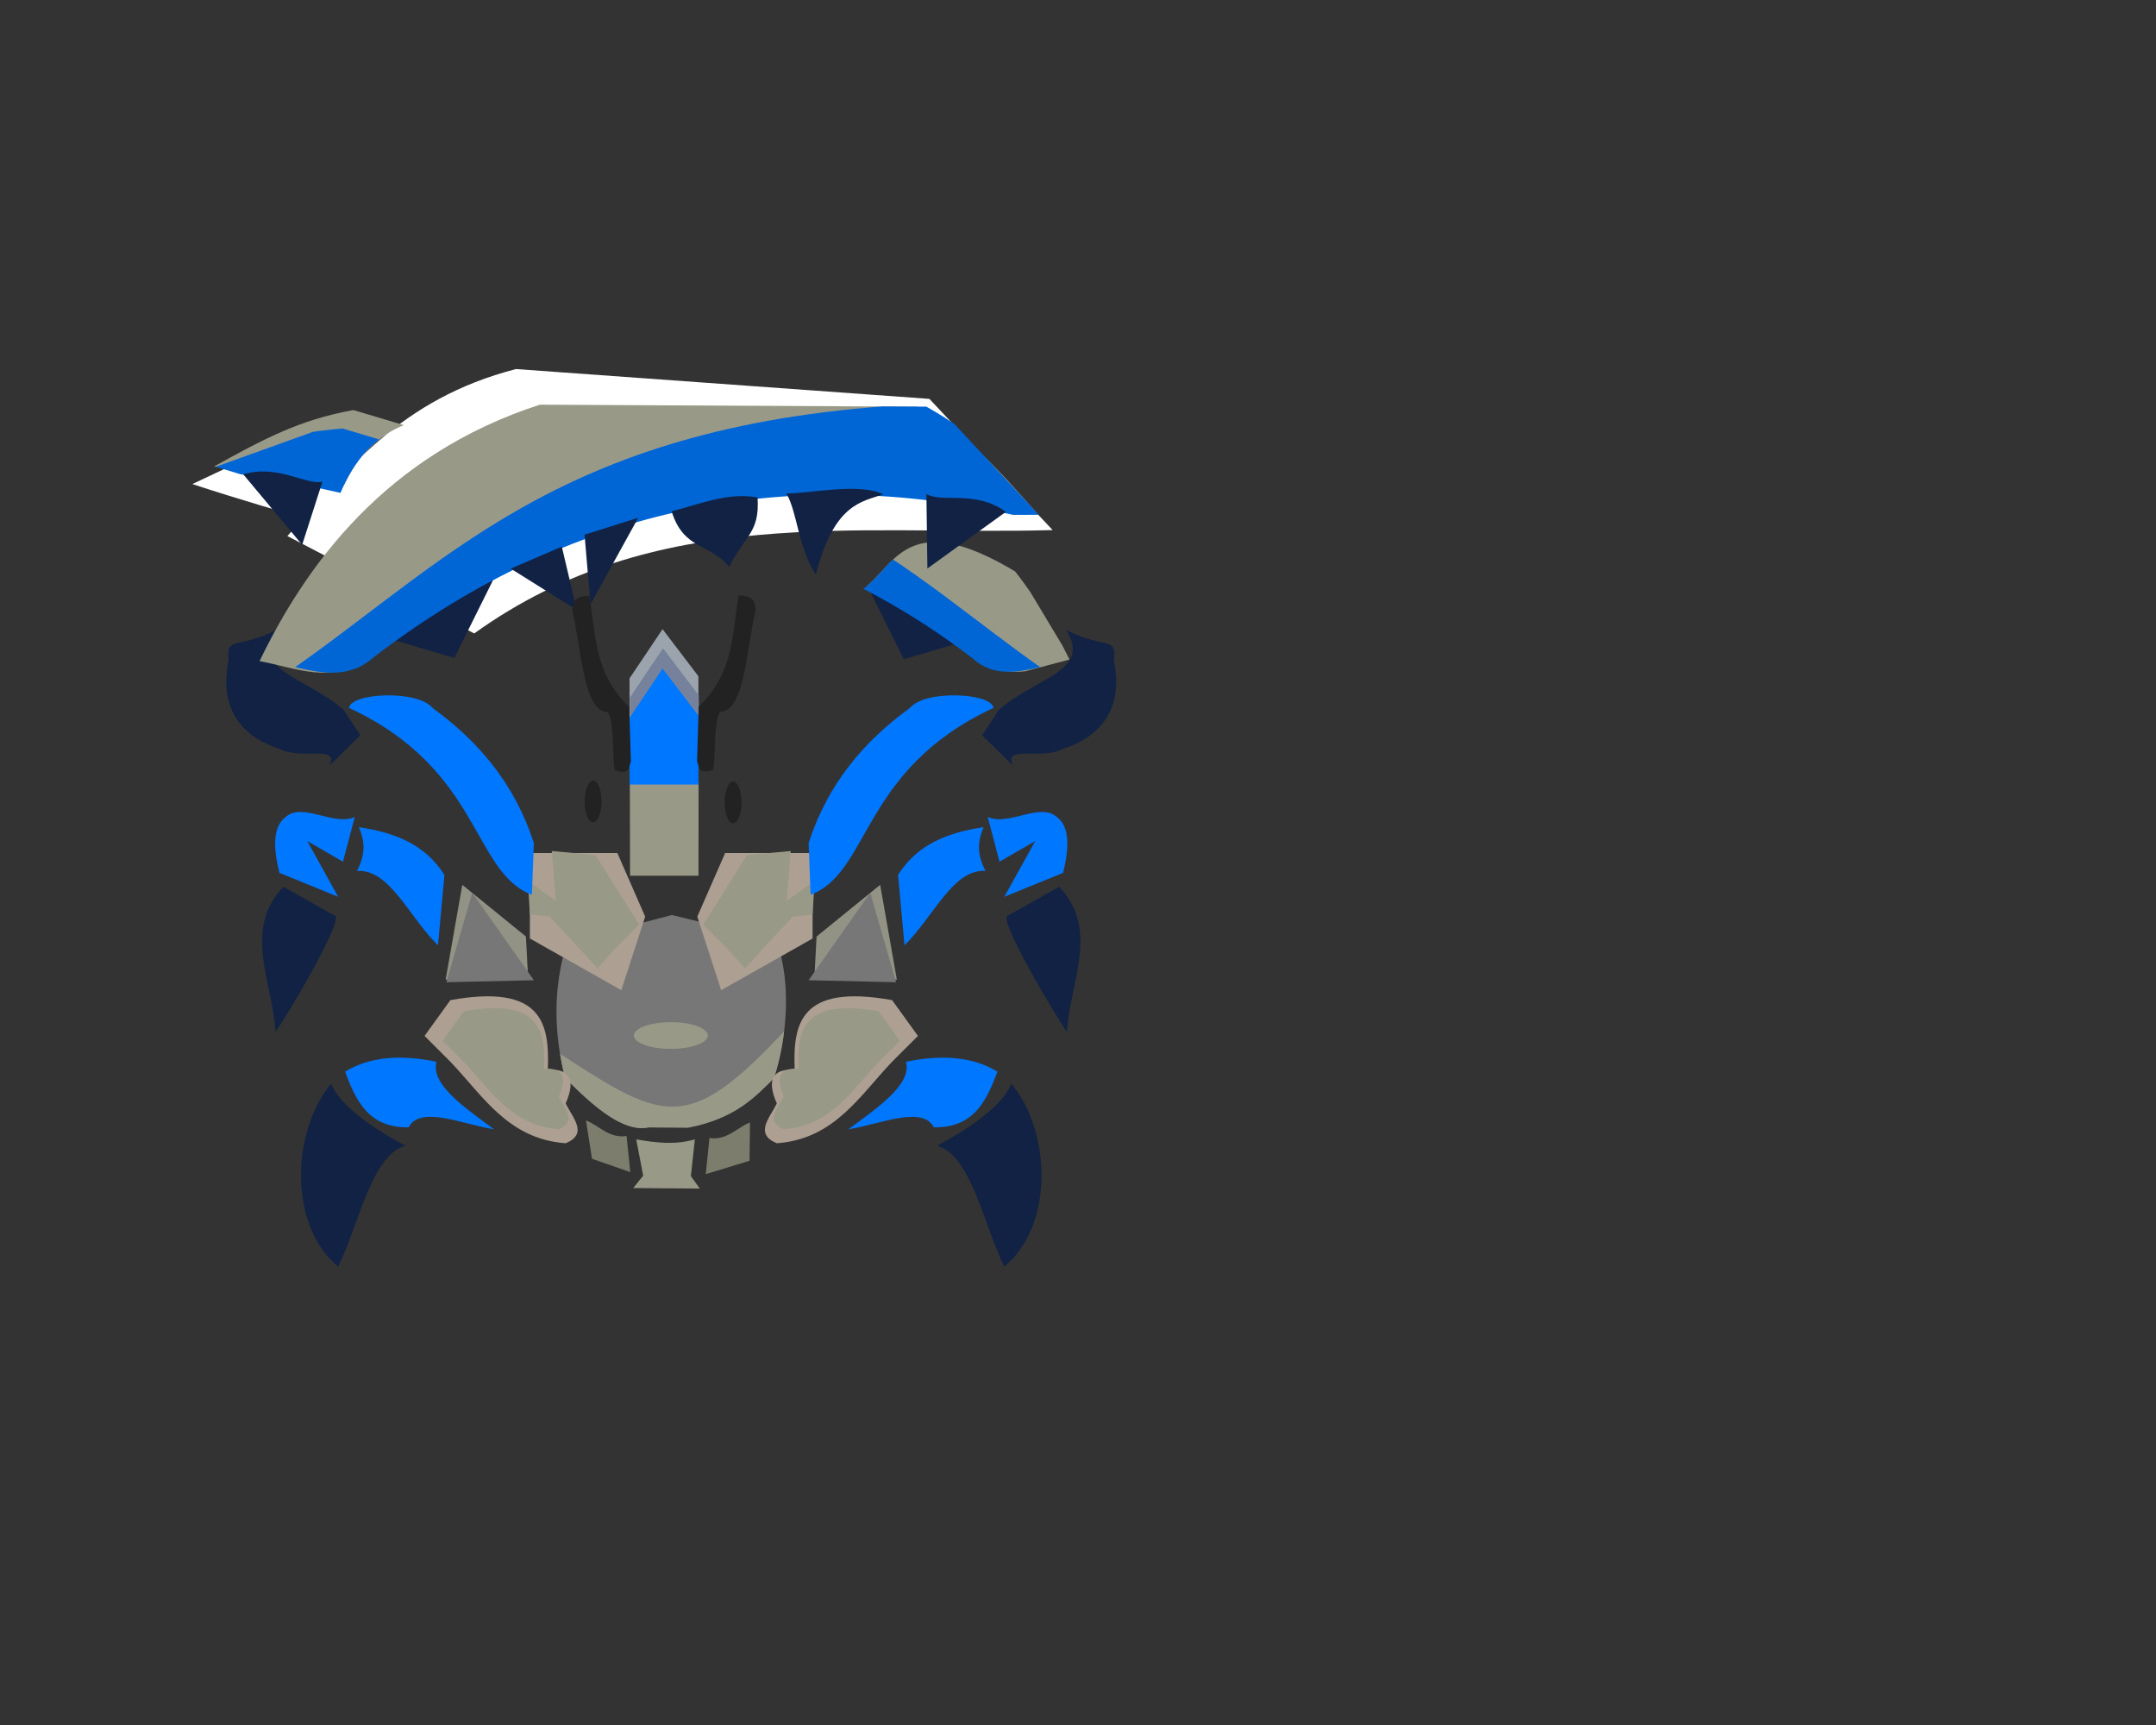 <?xml version="1.0" encoding="UTF-8" standalone="no"?>
<!-- Created with Inkscape (http://www.inkscape.org/) -->

<svg
   xmlns:dc="http://purl.org/dc/elements/1.1/"
   xmlns:cc="http://creativecommons.org/ns#"
   xmlns:rdf="http://www.w3.org/1999/02/22-rdf-syntax-ns#"
   xmlns:svg="http://www.w3.org/2000/svg"
   xmlns="http://www.w3.org/2000/svg"
   xmlns:sodipodi="http://sodipodi.sourceforge.net/DTD/sodipodi-0.dtd"
   xmlns:inkscape="http://www.inkscape.org/namespaces/inkscape"
   width="250"
   height="200"
   id="svg4107"
   version="1.1"
   inkscape:version="0.91 r13725"
   sodipodi:docname="Shogun_Ceanataur.svg">
  <rect width="100%" height="100%" fill="#333333" stroke="none"/>
  <defs
     id="defs4109">
    <clipPath
       clipPathUnits="userSpaceOnUse"
       id="clipPath4172">
      <path
         style="fill:#999988;fill-opacity:1;stroke:none"
         d="m 127.446,1000.21 c 14.619,9.406 16.569,11.948 30.313,-3.422 l -0.326,7.986 c -14.539,15.37 -29.642,1.919 -28.846,0 z"
         id="path4174"
         inkscape:connector-curvature="0"
         sodipodi:nodetypes="ccccc" />
    </clipPath>
    <clipPath
       clipPathUnits="userSpaceOnUse"
       id="clipPath4302">
      <path
         style="fill:#0077ff;fill-opacity:1;stroke:none"
         d="M 67.3,950.49 C 86.273,937.236 99.672,921.194 141.976,919.605 l 11.985,12.907 c -29.811,-0.159 -56.078,6.773 -79.746,18.899 z"
         id="path4304"
         inkscape:connector-curvature="0"
         sodipodi:nodetypes="ccccc" />
    </clipPath>
    <clipPath
       clipPathUnits="userSpaceOnUse"
       id="clipPath4302-4">
      <path
         style="fill:#0077ff;fill-opacity:1;stroke:none"
         d="M 67.3,950.49 C 86.273,937.236 99.672,921.194 141.976,919.605 l 11.985,12.907 c -29.811,-0.159 -56.078,6.773 -79.746,18.899 z"
         id="path4304-3"
         inkscape:connector-curvature="0"
         sodipodi:nodetypes="ccccc" />
    </clipPath>
    <clipPath
       clipPathUnits="userSpaceOnUse"
       id="clipPath4525">
      <path
         style="fill:#0077ff;fill-opacity:1;stroke:none"
         d="m 161.106,966.393 c 2.547,3.02 2.343,9.479 2.535,15.442 -8.429,2.271 -16.122,0.865 -23.97,0.23 -0.625,-2.426 -1.541,-16.975 21.435,-15.673 z"
         id="path4527"
         inkscape:connector-curvature="0"
         sodipodi:nodetypes="cccc" />
    </clipPath>
    <clipPath
       clipPathUnits="userSpaceOnUse"
       id="clipPath4302-42">
      <path
         style="fill:#0077ff;fill-opacity:1;stroke:none"
         d="M 67.3,950.49 C 86.273,937.236 99.672,921.194 141.976,919.605 l 11.985,12.907 c -29.811,-0.159 -56.078,6.773 -79.746,18.899 z"
         id="path4304-7"
         inkscape:connector-curvature="0"
         sodipodi:nodetypes="ccccc" />
    </clipPath>
    <clipPath
       clipPathUnits="userSpaceOnUse"
       id="clipPath4302-8">
      <path
         style="fill:#0077ff;fill-opacity:1;stroke:none"
         d="M 67.3,950.49 C 86.273,937.236 99.672,921.194 141.976,919.605 l 11.985,12.907 c -29.811,-0.159 -56.078,6.773 -79.746,18.899 z"
         id="path4304-6"
         inkscape:connector-curvature="0"
         sodipodi:nodetypes="ccccc" />
    </clipPath>
    <clipPath
       clipPathUnits="userSpaceOnUse"
       id="clipPath4675">
      <path
         style="fill:#ffffff;fill-opacity:1;stroke:none"
         d="m 168.251,972.385 c -5.122,-2.287 -5.769,-12.608 -22.126,-2.535 l -6.914,11.524 20.743,5.532 z"
         id="path4677"
         inkscape:connector-curvature="0"
         sodipodi:nodetypes="ccccc" />
    </clipPath>
    <clipPath
       clipPathUnits="userSpaceOnUse"
       id="clipPath4726">
      <path
         style="fill:#ffffff;fill-opacity:1;stroke:none"
         d="m 76.75,905.546 6.223,0.23 c -5.592,5.251 -5.059,13.043 -5.301,20.513 l -16.595,-0.23 -2.535,-9.911 z"
         id="path4728"
         inkscape:connector-curvature="0"
         sodipodi:nodetypes="cccccc" />
    </clipPath>
  </defs>
  <sodipodi:namedview
     id="base"
     pagecolor="#ffffff"
     bordercolor="#666666"
     borderopacity="1.0"
     inkscape:pageopacity="0.0"
     inkscape:pageshadow="2"
     inkscape:zoom="3.0679687"
     inkscape:cx="74.760279"
     inkscape:cy="71.613034"
     inkscape:document-units="px"
     inkscape:current-layer="layer1"
     showgrid="false"
     showguides="true"
     inkscape:guide-bbox="true"
     inkscape:window-width="1920"
     inkscape:window-height="1017"
     inkscape:window-x="1672"
     inkscape:window-y="-8"
     inkscape:window-maximized="1" />
  <g
     inkscape:label="Layer 1"
     inkscape:groupmode="layer"
     id="layer1"
     transform="translate(0,-852.362)">
    <g
       id="g3568">
      <path
         sodipodi:nodetypes="cccccccc"
         inkscape:connector-curvature="0"
         id="path4140"
         d="m 77.902,958.452 -12.161,3.187 c -1.632,5.298 -1.529,10.438 -0.23,15.673 3.436,3.504 6.875,6.372 9.68,5.762 l 4.61,0.027 c 5.604,-1.083 7.89,-3.719 9.937,-5.721 1.499,-4.556 2.103,-11.149 0.258,-15.996 z"
         style="fill:#777777;fill-opacity:1;stroke:none" />
      <ellipse
         id="path4142"
         style="fill:#999988;fill-opacity:1;fill-rule:evenodd;stroke:none"
         cx="77.789"
         cy="972.423"
         rx="4.287"
         ry="1.548" />
      <path
         transform="translate(-64.768,-27.125)"
         clip-path="url(#clipPath4172)"
         sodipodi:nodetypes="cccccccc"
         inkscape:connector-curvature="0"
         id="path4140-2"
         d="m 142.671,985.577 -12.161,3.187 c -1.632,5.298 -1.529,10.438 -0.23,15.673 3.436,3.504 6.875,6.372 9.68,5.762 l 4.61,0.027 c 5.604,-1.083 7.89,-3.719 9.937,-5.721 1.499,-4.556 2.103,-11.149 0.258,-15.996 z"
         style="fill:#999988;fill-opacity:1;stroke:none" />
      <path
         sodipodi:nodetypes="ccccc"
         inkscape:connector-curvature="0"
         id="path4176"
         d="m 73.06,953.897 7.932,0 0.014,-10.806 -7.973,0.122 z"
         style="fill:#999988;fill-opacity:1;stroke:none" />
      <g
         transform="translate(-41.884,-56.715)"
         id="g4205">
        <path
           style="fill:#9ba4ad;fill-opacity:1;stroke:none"
           d="m 114.882,995.468 7.986,0 0,-7.986 -4.156,-5.46 -3.83,5.704 z"
           id="path4178-7"
           inkscape:connector-curvature="0" />
        <path
           style="fill:#76829b;fill-opacity:1;stroke:none"
           d="m 114.93,997.684 7.986,0 0,-7.986 -4.156,-5.46 -3.83,5.704 z"
           id="path4178-6"
           inkscape:connector-curvature="0" />
        <path
           style="fill:#0077ff;fill-opacity:1;stroke:none"
           d="m 114.888,1000.037 7.986,0 0,-7.986 -4.156,-5.46 -3.83,5.704 z"
           id="path4178"
           inkscape:connector-curvature="0" />
      </g>
      <path
         inkscape:connector-curvature="0"
         id="path4212"
         d="m 61.444,951.263 10.141,0 3.227,7.375 -2.766,8.528 -10.602,-5.992 z"
         style="fill:#ada092;fill-opacity:1;stroke:none" />
      <path
         inkscape:connector-curvature="0"
         id="path4210"
         d="m 64.44,956.794 -0.461,-5.762 5.071,0.461 5.071,8.067 -2.766,2.766 -2.074,2.305 -5.532,-5.992 -2.305,-0.231 -0.23,-3.918 z"
         style="fill:#999988;fill-opacity:1;stroke:none" />
      <path
         sodipodi:nodetypes="ccccc"
         inkscape:connector-curvature="0"
         id="path4214"
         d="m 40.47,934.438 c 0.241,-1.773 7.997,-2.104 9.68,0 5.296,3.846 9.525,8.76 11.755,15.673 l -0.23,5.992 c -6.944,-2.613 -5.816,-14.521 -21.204,-21.665 z"
         style="fill:#0077ff;fill-opacity:1;stroke:none" />
      <path
         sodipodi:nodetypes="ccccccc"
         inkscape:connector-curvature="0"
         id="path4216"
         d="m 32.049,925.388 c -2.985,4.782 3.288,5.411 7.78,9.247 l 1.956,2.98 -3.604,3.53 c 1.272,-2.473 -3.298,-0.662 -5.676,-1.918 -4.626,-1.488 -7.142,-4.815 -5.992,-10.335 -0.38,-2.852 1.208,-1.24 5.536,-3.504 z"
         style="fill:#112244;fill-opacity:1;stroke:none" />
      <path
         sodipodi:nodetypes="ccccc"
         inkscape:connector-curvature="0"
         id="path4218"
         d="m 53.608,954.95 -1.937,10.998 9.543,-0.626 -0.23,-4.379 z"
         style="fill:#929285;fill-opacity:1;stroke:none" />
      <path
         inkscape:connector-curvature="0"
         id="path4220"
         d="m 54.76,955.872 7.145,10.141 -10.141,0.231 z"
         style="fill:#777777;fill-opacity:1;stroke:none" />
      <path
         sodipodi:nodetypes="ccccc"
         inkscape:connector-curvature="0"
         id="path4222"
         d="m 41.623,948.266 c 4.013,0.602 7.624,1.908 9.911,5.532 l -0.747,8.162 c -3.396,-3.321 -5.603,-8.862 -9.394,-8.623 1.175,-2.239 0.764,-3.685 0.23,-5.071 z"
         style="fill:#0077ff;fill-opacity:1;stroke:none" />
      <path
         sodipodi:nodetypes="ccccccc"
         inkscape:connector-curvature="0"
         id="path4224"
         d="m 33.095,947.114 c 1.921,-1.806 5.634,1.084 8.044,-0.028 l -1.371,5.183 -4.137,-2.389 3.581,6.458 -6.807,-2.771 c -0.9,-3.535 -0.533,-5.519 0.691,-6.454 z"
         style="fill:#0077ff;fill-opacity:1;stroke:none" />
      <path
         sodipodi:nodetypes="cccc"
         inkscape:connector-curvature="0"
         id="path4226"
         d="m 31.942,972.006 c 1.054,-1.383 8.301,-13.508 6.807,-13.508 l -5.885,-3.317 c -4.77,4.941 -1.222,11.126 -0.922,16.825 z"
         style="fill:#112244;fill-opacity:1;stroke:none" />
      <path
         sodipodi:nodetypes="ccccccc"
         inkscape:connector-curvature="0"
         id="path4228"
         d="m 52.225,968.318 c 10.671,-1.915 11.514,2.721 11.294,8.067 2.399,-0.117 3.359,0.966 2.074,3.918 0.823,1.674 2.652,3.515 0,4.61 -6.675,-0.487 -9.584,-5.493 -13.368,-9.45 l -2.996,-2.996 z"
         style="fill:#ada092;fill-opacity:1;stroke:none" />
      <path
         sodipodi:nodetypes="ccccccc"
         inkscape:connector-curvature="0"
         id="path4228-1"
         d="m 53.782,969.613 c 8.794,-1.579 9.489,2.243 9.307,6.648 1.977,-0.097 2.768,0.796 1.709,3.229 0.679,1.379 2.186,2.897 0,3.799 -5.501,-0.402 -7.898,-4.527 -11.017,-7.788 l -2.469,-2.469 z"
         style="fill:#999988;fill-opacity:1;stroke:none" />
      <path
         sodipodi:nodetypes="ccccc"
         inkscape:connector-curvature="0"
         id="path4248"
         d="m 40.009,976.616 c 1.265,3.345 2.701,6.518 7.375,6.454 1.314,-2.576 6.215,-0.369 9.911,0.23 -3.533,-2.612 -7.362,-5.224 -6.684,-7.836 -4.154,-0.856 -7.751,-0.598 -10.602,1.152 z"
         style="fill:#0077ff;fill-opacity:1;stroke:none" />
      <path
         sodipodi:nodetypes="cccc"
         inkscape:connector-curvature="0"
         id="path4250"
         d="m 38.396,977.998 c 1.429,3.662 8.738,7.231 8.612,7.201 -3.97,1.097 -5.433,9.301 -7.797,14.013 -5.766,-4.744 -5.453,-15.603 -0.815,-21.214 z"
         style="fill:#112244;fill-opacity:1;stroke:none" />
      <path
         inkscape:connector-curvature="0"
         id="path4212-2"
         d="m 94.225,951.263 -10.141,0 -3.227,7.375 2.766,8.528 10.602,-5.992 z"
         style="fill:#ada092;fill-opacity:1;stroke:none" />
      <path
         inkscape:connector-curvature="0"
         id="path4210-1"
         d="m 91.229,956.794 0.461,-5.762 -5.071,0.461 -5.071,8.067 2.766,2.766 2.074,2.305 5.532,-5.992 2.305,-0.231 0.23,-3.918 z"
         style="fill:#999988;fill-opacity:1;stroke:none" />
      <path
         sodipodi:nodetypes="ccccc"
         inkscape:connector-curvature="0"
         id="path4214-6"
         d="m 115.199,934.438 c -0.241,-1.773 -7.997,-2.104 -9.68,0 -5.296,3.846 -9.525,8.76 -11.755,15.673 l 0.23,5.992 c 6.944,-2.613 5.816,-14.521 21.204,-21.665 z"
         style="fill:#0077ff;fill-opacity:1;stroke:none" />
      <path
         sodipodi:nodetypes="ccccccc"
         inkscape:connector-curvature="0"
         id="path4216-8"
         d="m 123.619,925.388 c 2.985,4.782 -3.288,5.411 -7.78,9.247 l -1.956,2.98 3.604,3.53 c -1.272,-2.473 3.298,-0.662 5.676,-1.918 4.626,-1.488 7.142,-4.815 5.992,-10.335 0.38,-2.852 -1.208,-1.24 -5.536,-3.504 z"
         style="fill:#112244;fill-opacity:1;stroke:none" />
      <path
         sodipodi:nodetypes="ccccc"
         inkscape:connector-curvature="0"
         id="path4218-5"
         d="m 102.061,954.95 1.937,10.998 -9.543,-0.626 0.23,-4.379 z"
         style="fill:#929285;fill-opacity:1;stroke:none" />
      <path
         inkscape:connector-curvature="0"
         id="path4220-7"
         d="m 100.909,955.872 -7.145,10.141 10.141,0.231 z"
         style="fill:#777777;fill-opacity:1;stroke:none" />
      <path
         sodipodi:nodetypes="ccccc"
         inkscape:connector-curvature="0"
         id="path4222-6"
         d="m 114.046,948.266 c -4.013,0.602 -7.624,1.908 -9.911,5.532 l 0.747,8.162 c 3.396,-3.321 5.603,-8.862 9.394,-8.623 -1.175,-2.239 -0.764,-3.685 -0.23,-5.071 z"
         style="fill:#0077ff;fill-opacity:1;stroke:none" />
      <path
         sodipodi:nodetypes="ccccccc"
         inkscape:connector-curvature="0"
         id="path4224-1"
         d="m 122.574,947.114 c -1.921,-1.806 -5.634,1.084 -8.044,-0.028 l 1.371,5.183 4.137,-2.389 -3.581,6.458 6.807,-2.771 c 0.9,-3.535 0.533,-5.519 -0.691,-6.454 z"
         style="fill:#0077ff;fill-opacity:1;stroke:none" />
      <path
         sodipodi:nodetypes="cccc"
         inkscape:connector-curvature="0"
         id="path4226-8"
         d="m 123.726,972.006 c -1.054,-1.383 -8.301,-13.508 -6.807,-13.508 l 5.885,-3.317 c 4.77,4.941 1.222,11.126 0.922,16.825 z"
         style="fill:#112244;fill-opacity:1;stroke:none" />
      <path
         sodipodi:nodetypes="ccccccc"
         inkscape:connector-curvature="0"
         id="path4228-9"
         d="m 103.444,968.318 c -10.671,-1.915 -11.514,2.721 -11.294,8.067 -2.399,-0.117 -3.359,0.966 -2.074,3.918 -0.823,1.674 -2.652,3.515 0,4.61 6.675,-0.487 9.584,-5.493 13.368,-9.45 l 2.996,-2.996 z"
         style="fill:#ada092;fill-opacity:1;stroke:none" />
      <path
         sodipodi:nodetypes="ccccccc"
         inkscape:connector-curvature="0"
         id="path4228-1-2"
         d="m 101.887,969.613 c -8.794,-1.579 -9.489,2.243 -9.307,6.648 -1.977,-0.097 -2.768,0.796 -1.709,3.229 -0.679,1.379 -2.186,2.897 0,3.799 5.501,-0.402 7.898,-4.527 11.017,-7.788 l 2.469,-2.469 z"
         style="fill:#999988;fill-opacity:1;stroke:none" />
      <path
         sodipodi:nodetypes="ccccc"
         inkscape:connector-curvature="0"
         id="path4248-7"
         d="m 115.66,976.616 c -1.265,3.345 -2.701,6.518 -7.375,6.454 -1.314,-2.576 -6.215,-0.369 -9.911,0.23 3.533,-2.612 7.362,-5.224 6.684,-7.836 4.154,-0.856 7.751,-0.598 10.602,1.152 z"
         style="fill:#0077ff;fill-opacity:1;stroke:none" />
      <path
         sodipodi:nodetypes="cccc"
         inkscape:connector-curvature="0"
         id="path4250-9"
         d="m 117.273,977.998 c -1.429,3.662 -8.738,7.231 -8.612,7.201 3.97,1.097 5.433,9.301 7.797,14.013 5.766,-4.744 5.453,-15.603 0.815,-21.214 z"
         style="fill:#112244;fill-opacity:1;stroke:none" />
      <g
         clip-path="url(#clipPath4675)"
         transform="matrix(-0.856,0,0,0.856,243.307,88.735)"
         id="g4529-7">
        <path
           style="fill:#999988;fill-opacity:1;stroke:none"
           d="m 139.21,981.742 c 5.343,-11.056 14.511,-23.898 32.498,-29.732 l 43.791,0.23 c 5.845,3.283 9.297,7.19 13.829,12.331 -27.383,-7.024 -54.132,-1.523 -77.902,16.71 -3.627,3.264 -8.01,1.242 -12.215,0.461 z"
           id="path4280-9"
           inkscape:connector-curvature="0"
           sodipodi:nodetypes="cccccc" />
        <path
           style="fill:#112244;fill-opacity:1;stroke:none"
           d="m 154.818,979.314 c 3.418,-2.995 7.143,-5.622 11.643,-7.32 l -4.663,9.38 z"
           id="path4306-31"
           inkscape:connector-curvature="0"
           sodipodi:nodetypes="cccc" />
        <path
           style="fill:#0066d5;fill-opacity:1;stroke:none"
           d="m 64.65,949.475 c 5.343,-11.056 14.511,-23.898 32.498,-29.732 l 43.791,0.23 c 5.845,3.283 10.68,7.651 13.483,13.368 -27.383,-7.024 -53.786,-2.56 -77.557,15.673 -3.627,3.264 -8.01,1.242 -12.215,0.461 z"
           id="path4280-4-9"
           inkscape:connector-curvature="0"
           sodipodi:nodetypes="cccccc"
           clip-path="url(#clipPath4302-42)"
           transform="translate(75.598,32.267)" />
        <path
           style="fill:#112244;fill-opacity:1;stroke:none"
           d="m 168.34,971.019 7.65,4.793 -1.73,-7.343 z"
           id="path4306-2-8"
           inkscape:connector-curvature="0"
           sodipodi:nodetypes="cccc" />
        <path
           style="fill:#112244;fill-opacity:1;stroke:none"
           d="m 183.117,965.125 -5.532,10.026 -0.691,-8.067 z"
           id="path4306-3-6"
           inkscape:connector-curvature="0"
           sodipodi:nodetypes="cccc" />
        <path
           style="fill:#112244;fill-opacity:1;stroke:none"
           d="m 186.992,964.367 c 1.381,4.498 4.429,3.703 6.684,6.454 1.711,-3.602 3.574,-3.885 3.279,-8.06 -3.551,-0.615 -6.696,0.803 -9.963,1.607 z"
           id="path4306-3-5-5"
           inkscape:connector-curvature="0"
           sodipodi:nodetypes="cccc"
           inkscape:transform-center-x="56.389101"
           inkscape:transform-center-y="9.1265597" />
        <path
           style="fill:#112244;fill-opacity:1;stroke:none"
           d="m 200.3,962.305 c 1.279,2.179 1.343,6.265 3.418,9.393 2.126,-8.27 5.34,-8.416 7.823,-9.298 -2.825,-1.363 -8.416,-0.096 -11.24,-0.096 z"
           id="path4453-0"
           inkscape:connector-curvature="0"
           sodipodi:nodetypes="cccc" />
        <path
           style="fill:#112244;fill-opacity:1;stroke:none"
           d="m 216.536,962.36 c 1.809,1.094 5.605,-0.518 9.219,2.074 l -9.104,6.569 z"
           id="path4455-2"
           inkscape:connector-curvature="0"
           sodipodi:nodetypes="cccc" />
      </g>
      <g
         transform="translate(-100.586,-11.317)"
         id="g4603">
        <path
           style="fill:#ffffff;fill-opacity:1;stroke:none"
           d="M 133.909,73.466 155.574,84.76 C 176.598,69.659 199.886,73.428 222.644,72.775 L 208.354,57.563 160.414,54.106 c -13.49,3.491 -19.504,11.74 -26.505,19.36 z"
           id="path4601"
           inkscape:connector-curvature="0"
           transform="translate(0,852.362)"
           sodipodi:nodetypes="cccccc" />
        <g
           id="g4529"
           transform="translate(-8.528,-41.412)">
          <path
             sodipodi:nodetypes="cccccc"
             inkscape:connector-curvature="0"
             id="path4280"
             d="m 139.21,981.742 c 5.343,-11.056 14.511,-23.898 32.498,-29.732 l 43.791,0.23 c 5.845,3.283 9.297,7.19 13.829,12.331 -27.383,-7.024 -54.132,-1.523 -77.902,16.71 -3.627,3.264 -8.01,1.242 -12.215,0.461 z"
             style="fill:#999988;fill-opacity:1;stroke:none" />
          <path
             sodipodi:nodetypes="cccc"
             inkscape:connector-curvature="0"
             id="path4306"
             d="m 154.818,979.314 c 3.418,-2.995 7.143,-5.622 11.643,-7.32 l -4.663,9.38 z"
             style="fill:#112244;fill-opacity:1;stroke:none" />
          <path
             transform="translate(75.598,32.267)"
             clip-path="url(#clipPath4302)"
             sodipodi:nodetypes="cccccc"
             inkscape:connector-curvature="0"
             id="path4280-4"
             d="m 64.65,949.475 c 5.343,-11.056 14.511,-23.898 32.498,-29.732 l 43.791,0.23 c 5.845,3.283 10.68,7.651 13.483,13.368 -27.383,-7.024 -53.786,-2.56 -77.557,15.673 -3.627,3.264 -8.01,1.242 -12.215,0.461 z"
             style="fill:#0066d5;fill-opacity:1;stroke:none" />
          <path
             sodipodi:nodetypes="cccc"
             inkscape:connector-curvature="0"
             id="path4306-2"
             d="m 168.34,971.019 7.65,4.793 -1.73,-7.343 z"
             style="fill:#112244;fill-opacity:1;stroke:none" />
          <path
             sodipodi:nodetypes="cccc"
             inkscape:connector-curvature="0"
             id="path4306-3"
             d="m 183.117,965.125 -5.532,10.026 -0.691,-8.067 z"
             style="fill:#112244;fill-opacity:1;stroke:none" />
          <path
             inkscape:transform-center-y="9.1265597"
             inkscape:transform-center-x="56.389101"
             sodipodi:nodetypes="cccc"
             inkscape:connector-curvature="0"
             id="path4306-3-5"
             d="m 186.992,964.367 c 1.381,4.498 4.429,3.703 6.684,6.454 1.711,-3.602 3.574,-3.885 3.279,-8.06 -3.551,-0.615 -6.696,0.803 -9.963,1.607 z"
             style="fill:#112244;fill-opacity:1;stroke:none" />
          <path
             sodipodi:nodetypes="cccc"
             inkscape:connector-curvature="0"
             id="path4453"
             d="m 200.3,962.305 c 1.279,2.179 1.343,6.265 3.418,9.393 2.126,-8.27 5.34,-8.416 7.823,-9.298 -2.825,-1.363 -8.416,-0.096 -11.24,-0.096 z"
             style="fill:#112244;fill-opacity:1;stroke:none" />
          <path
             sodipodi:nodetypes="cccc"
             inkscape:connector-curvature="0"
             id="path4455"
             d="m 216.536,962.36 c 1.809,1.094 5.605,-0.518 9.219,2.074 l -9.104,6.569 z"
             style="fill:#112244;fill-opacity:1;stroke:none" />
        </g>
      </g>
      <g
         transform="matrix(0.938,0.285,-0.243,0.797,189.238,156.046)"
         clip-path="url(#clipPath4726)"
         id="g4714">
        <g
           id="g4697"
           transform="matrix(-1,0,0,1,136.905,1.844)">
          <path
             sodipodi:nodetypes="cccccc"
             inkscape:connector-curvature="0"
             id="path4601-2"
             d="M -12.792,921.135 8.873,932.429 C 29.897,917.328 53.186,921.097 75.943,920.444 L 61.654,905.232 13.714,901.775 c -13.49,3.491 -19.504,11.74 -26.505,19.36 z"
             style="fill:#ffffff;fill-opacity:1;stroke:none" />
          <path
             sodipodi:nodetypes="cccccc"
             inkscape:connector-curvature="0"
             id="path4280-8"
             d="m -16.018,935.548 c 5.343,-11.794 14.511,-25.494 32.498,-31.717 l 43.791,0.246 c 5.845,3.502 9.297,7.67 13.829,13.154 -27.383,-7.493 -54.132,-1.624 -77.902,17.825 -3.627,3.482 -8.01,1.324 -12.215,0.492 z"
             style="fill:#999988;fill-opacity:1;stroke:none" />
          <path
             sodipodi:nodetypes="cccc"
             inkscape:connector-curvature="0"
             id="path4306-6"
             d="m -0.411,932.957 c 3.418,-3.195 7.143,-5.997 11.643,-7.808 l -4.663,10.006 z"
             style="fill:#112244;fill-opacity:1;stroke:none" />
          <path
             transform="matrix(1,0,0,0.815,-80.092,157.192)"
             clip-path="url(#clipPath4302-8)"
             sodipodi:nodetypes="cccccc"
             inkscape:connector-curvature="0"
             id="path4280-4-5"
             d="m 64.65,949.475 c 5.343,-11.056 14.511,-23.898 32.498,-29.732 l 43.791,0.23 c 5.845,3.283 10.68,7.651 13.483,13.368 -27.383,-7.024 -53.786,-2.56 -77.557,15.673 -3.627,3.264 -8.01,1.242 -12.215,0.461 z"
             style="fill:#0066d5;fill-opacity:1;stroke:none" />
          <path
             sodipodi:nodetypes="cccc"
             inkscape:connector-curvature="0"
             id="path4306-2-0"
             d="m 13.112,924.108 7.65,5.113 -1.73,-7.833 z"
             style="fill:#112244;fill-opacity:1;stroke:none" />
          <path
             sodipodi:nodetypes="cccc"
             inkscape:connector-curvature="0"
             id="path4306-3-9"
             d="m 27.888,917.821 -5.532,10.695 -0.691,-8.605 z"
             style="fill:#112244;fill-opacity:1;stroke:none" />
          <path
             inkscape:transform-center-y="9.1265597"
             inkscape:transform-center-x="56.389101"
             sodipodi:nodetypes="cccc"
             inkscape:connector-curvature="0"
             id="path4306-3-5-0"
             d="m 31.764,917.013 c 1.381,4.798 4.429,3.95 6.684,6.884 1.711,-3.843 3.574,-4.144 3.279,-8.598 -3.551,-0.656 -6.696,0.857 -9.963,1.714 z"
             style="fill:#112244;fill-opacity:1;stroke:none" />
          <path
             sodipodi:nodetypes="cccc"
             inkscape:connector-curvature="0"
             id="path4453-06"
             d="m 45.072,914.813 c 1.279,2.324 1.343,6.683 3.418,10.02 2.126,-8.823 5.34,-8.978 7.823,-9.918 -2.825,-1.454 -8.416,-0.102 -11.24,-0.102 z"
             style="fill:#112244;fill-opacity:1;stroke:none" />
          <path
             sodipodi:nodetypes="cccc"
             inkscape:connector-curvature="0"
             id="path4455-1"
             d="m 61.308,914.871 c 1.809,1.167 5.605,-0.553 9.219,2.213 l -9.104,7.007 z"
             style="fill:#112244;fill-opacity:1;stroke:none" />
        </g>
      </g>
      <path
         sodipodi:nodetypes="ccccccc"
         inkscape:connector-curvature="0"
         id="path4730"
         d="m 73.157,940.705 -0.191,-6.372 c -4.213,-3.975 -3.879,-8.809 -4.638,-12.893 -0.987,0.073 -2.007,0.093 -1.937,1.858 0.993,4.103 1.256,11.64 4.053,11.62 0.801,0.96 0.534,4.829 0.829,6.737 1.723,0.622 1.593,-0.344 1.883,-0.95 z"
         style="fill:#222222;fill-opacity:1;stroke:none" />
      <path
         sodipodi:nodetypes="ccccccc"
         inkscape:connector-curvature="0"
         id="path4730-3"
         d="m 80.826,940.659 0.191,-6.372 c 4.213,-3.975 3.879,-8.809 4.638,-12.893 0.987,0.073 2.007,0.093 1.937,1.858 -0.993,4.103 -1.256,11.64 -4.053,11.62 -0.801,0.96 -0.534,4.829 -0.829,6.737 -1.723,0.622 -1.593,-0.344 -1.883,-0.95 z"
         style="fill:#222222;fill-opacity:1;stroke:none" />
      <ellipse
         id="path4750"
         style="fill:#222222;fill-opacity:1;fill-rule:evenodd;stroke:none"
         cx="85.008"
         cy="945.396"
         rx="0.98"
         ry="2.42" />
      <ellipse
         id="path4750-8"
         style="fill:#222222;fill-opacity:1;fill-rule:evenodd;stroke:none"
         cx="68.776"
         cy="945.28"
         rx="0.98"
         ry="2.42" />
      <path
         sodipodi:nodetypes="ccccc"
         inkscape:connector-curvature="0"
         id="path4824"
         d="m 67.951,982.273 c 1.41,0.505 2.669,2.123 4.703,1.796 l 0.428,4.189 -4.437,-1.546 z"
         style="fill:#7d7d6d;fill-opacity:1;stroke:none" />
      <path
         sodipodi:nodetypes="ccccc"
         inkscape:connector-curvature="0"
         id="path4824-4"
         d="m 86.969,982.507 c -1.41,0.505 -2.669,2.123 -4.703,1.796 l -0.428,4.189 5.071,-1.546 z"
         style="fill:#7d7d6d;fill-opacity:1;stroke:none" />
      <path
         sodipodi:nodetypes="ccccccc"
         inkscape:connector-curvature="0"
         id="path4869"
         d="m 73.773,984.462 c 2.266,0.394 4.533,0.667 6.799,-2e-5 l -0.461,4.264 1.037,1.44 -7.721,-0.058 1.152,-1.44 z"
         style="fill:#999988;fill-opacity:1;stroke:none" />
    </g>
  </g>
</svg>
